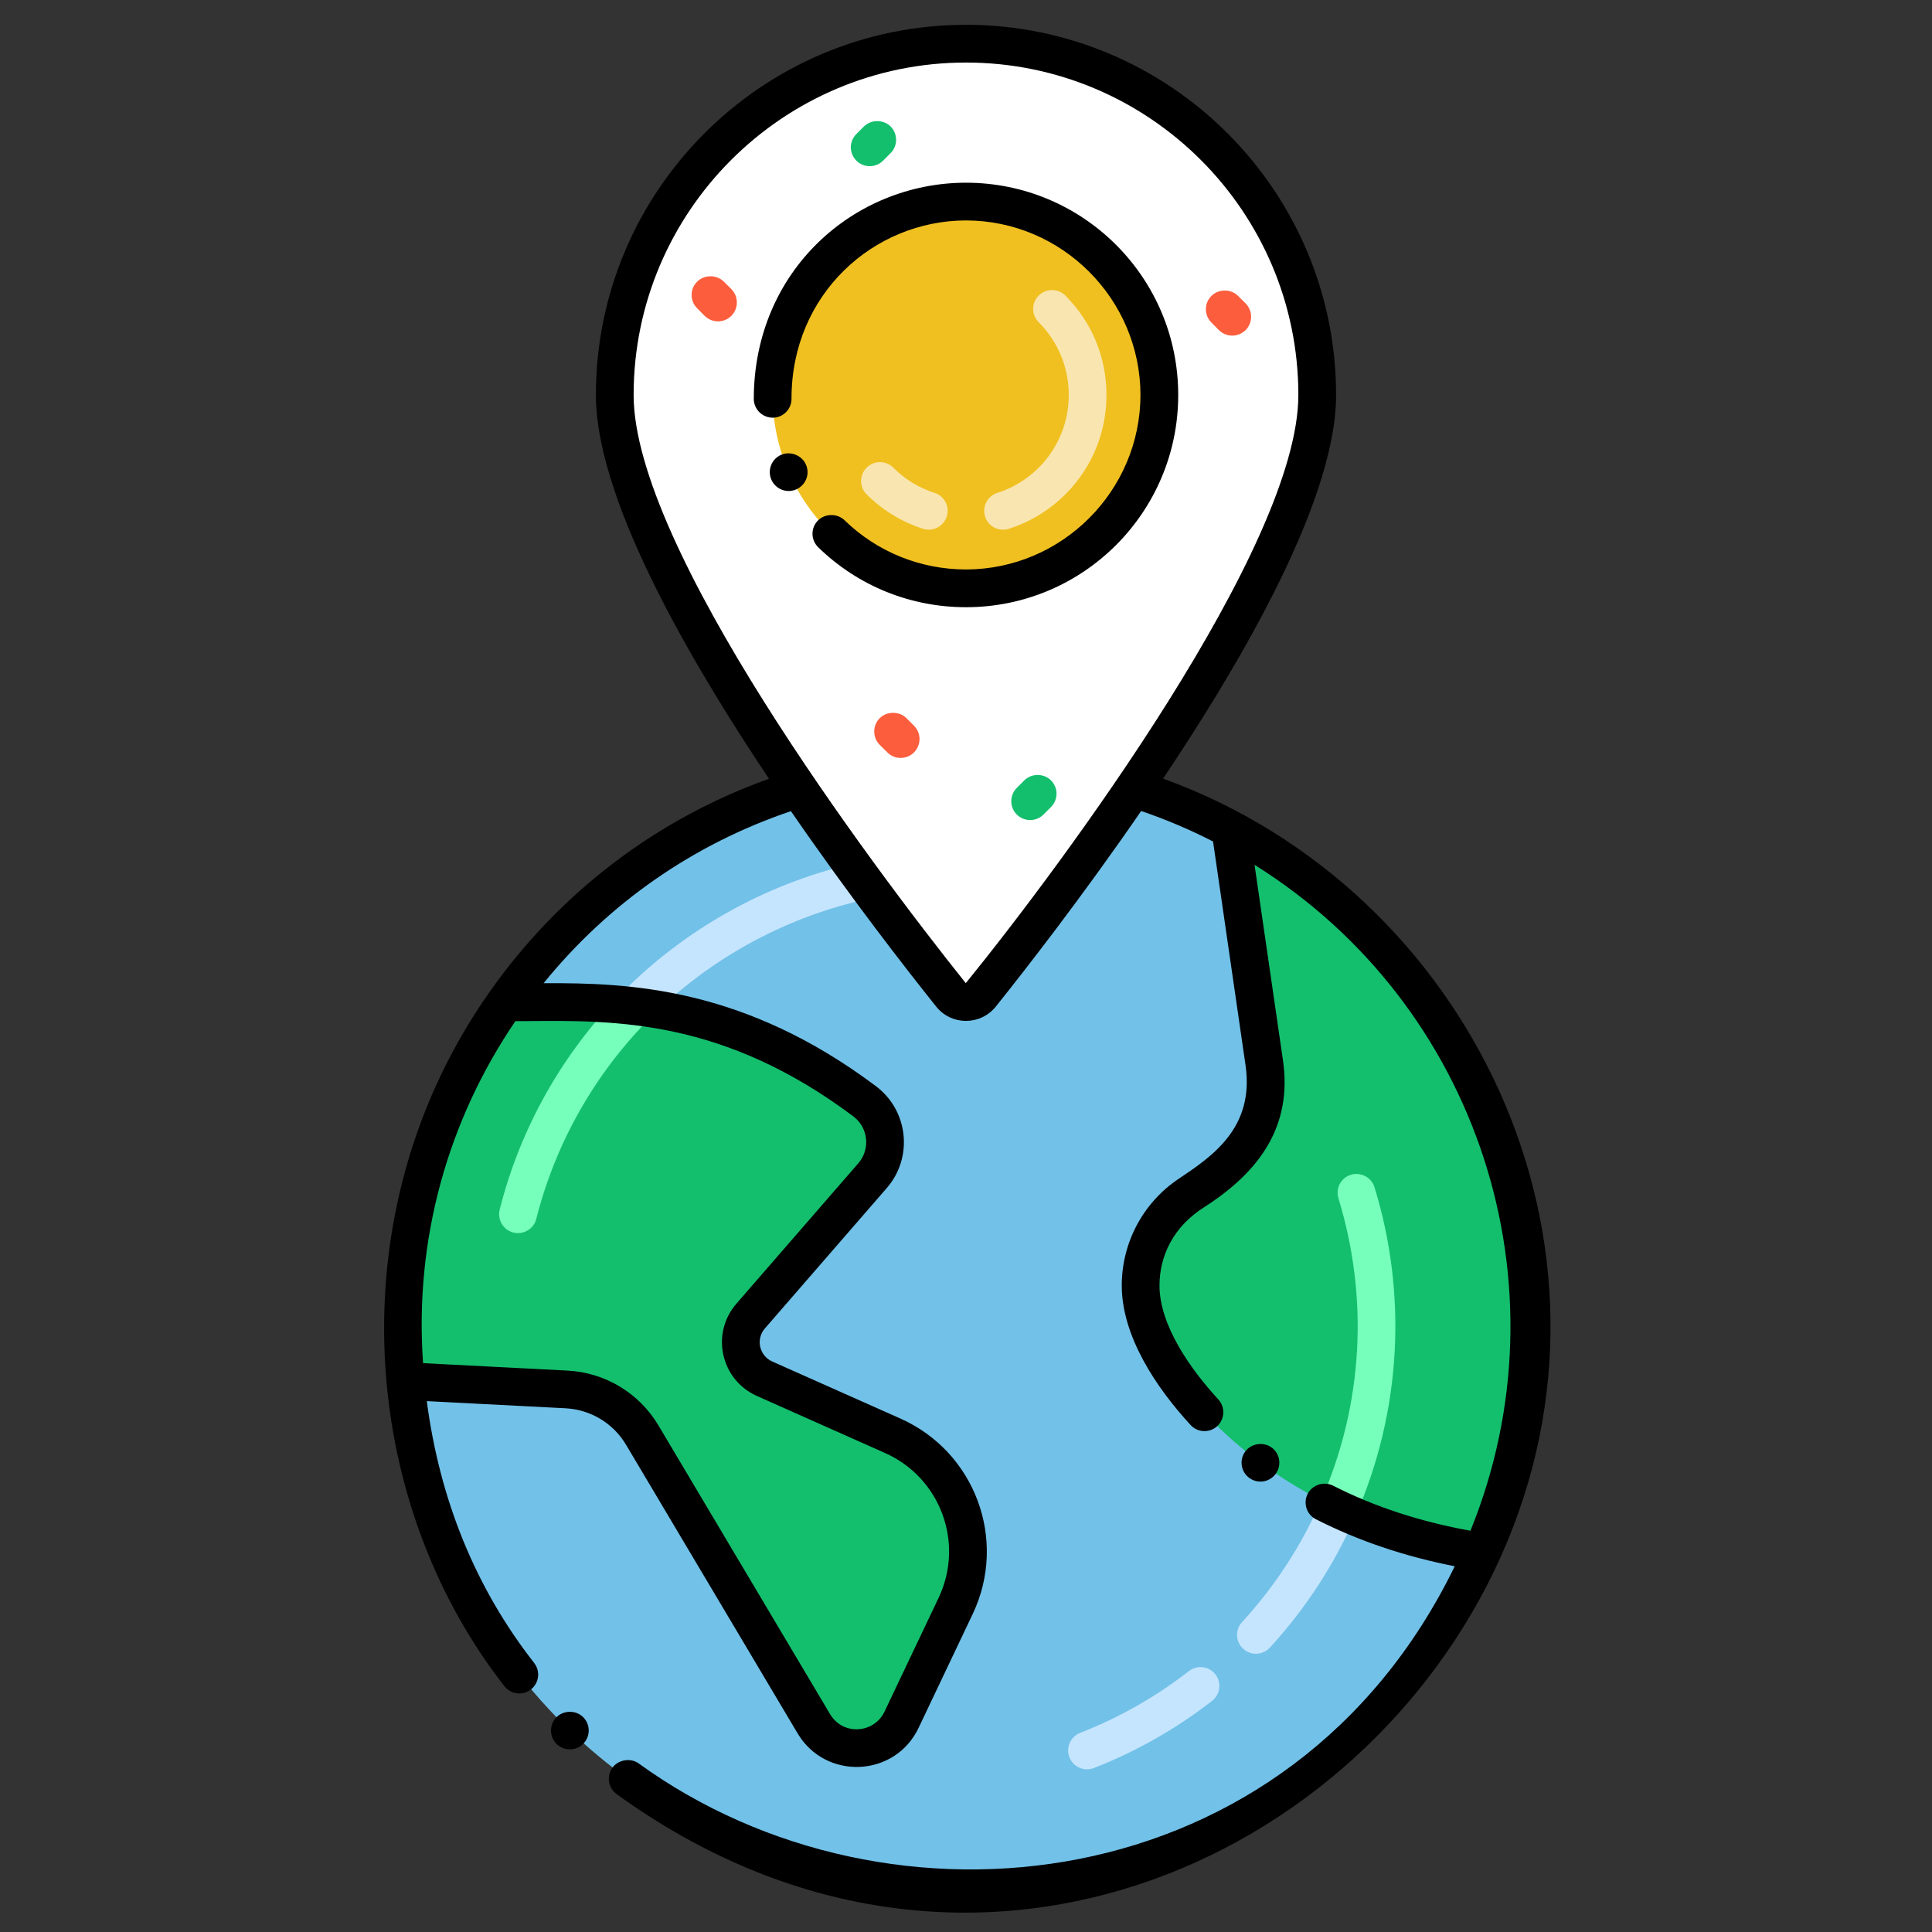 <svg id="Layer_1" enable-background="new 0 0 256 256" height="512" viewBox="0 0 256 256" width="512" xmlns="http://www.w3.org/2000/svg"><rect x="0" y="0" width="256" height="256" fill="#333333" stroke="none"/><g><path d="m196.4 205.64c-30.61 70.06-135.31 53.79-142.67-22.63v-.01c-1.71-16.93 2.5-34.97 13.23-50.18 9.9-14.04 23.69-23.6 38.84-28.3 2.36 3.46 4.72 6.81 7.01 9.97 1.1 1.52 2.19 2.99 3.25 4.41 3.8 5.13 7.27 9.58 9.96 12.94 1.02 1.25 2.94 1.25 3.96 0 5.03-6.28 12.68-16.25 20.24-27.35 4.37 1.37 8.66 3.15 12.8 5.37 34.57 18.37 48.93 60.26 33.38 95.78z" fill="#72c1e8"/><path d="m126.63 212.78-7.17 15.09c-2.25 4.76-8.93 5.07-11.62.53l-22.74-38.24c-2.11-3.57-5.89-5.84-10.04-6.06l-21.33-1.1c-1.71-16.93 2.5-34.97 13.23-50.18 12.17 0 28.21-1.45 47.6 13.1 3.15 2.36 3.63 6.89 1.06 9.86l-16.15 18.6c-2.34 2.68-1.41 6.85 1.83 8.3l16.98 7.56c8.63 3.84 12.4 14.02 8.35 22.54z" fill="#13bf6d"/><path d="m196.4 205.64h-.01c-29.316-4.477-45.17-24.513-45.25-35.182-.035-4.714 2.225-9.328 6.37-12.139 2.64-1.79 11.6-6.61 10-17.6l-4.49-30.86c34.57 18.371 48.93 60.261 33.38 95.781z" fill="#13bf6d"/><path d="m112.81 114.49c-11.44 2.7-22.09 8.66-30.41 17.08-.97.98-.96 2.56.02 3.53.49.49 1.12.73 1.76.73s1.29-.25 1.78-.75c8.17-8.27 18.78-13.95 30.1-16.18-1.06-1.42-2.15-2.89-3.25-4.41z" fill="#c5e5ff"/><path d="m174.54 52.34c0 14.994-15.91 39.807-24.32 52.15-7.56 11.1-15.21 21.07-20.24 27.35-1.02 1.25-2.94 1.25-3.96 0-2.69-3.36-6.16-7.81-9.96-12.94-1.06-1.42-2.15-2.89-3.25-4.41-2.29-3.16-4.65-6.51-7.01-9.97-8.403-12.326-24.34-37.232-24.34-52.18 0-25.66 20.78-46.55 46.54-46.55 25.72 0 46.54 20.86 46.54 46.55z" fill="#fff"/><path d="m68.02 163.319c-1.377-.365-2.132-1.731-1.81-3.04 2.73-10.819 8.33-20.75 16.19-28.71.94-.949 2.58-.96 3.53-.02.48.47.74 1.09.75 1.76 0 .67-.25 1.3-.72 1.771-7.23 7.33-12.38 16.47-14.9 26.43-.335 1.329-1.684 2.137-3.04 1.809z" fill="#76ffba"/><path d="m176.29 202.24c-1.231-.526-1.852-1.975-1.29-3.29 5.73-13.048 6.332-27.166 2.35-40.171-.402-1.354.351-2.732 1.66-3.119 1.31-.4 2.73.359 3.12 1.659 4.271 13.883 3.715 29.39-2.55 43.641-.531 1.208-1.944 1.868-3.29 1.28z" fill="#76ffba"/><path d="m141.706 232.855c-.503-1.286.132-2.735 1.418-3.238 5.189-2.029 10.04-4.785 14.415-8.191 1.089-.849 2.661-.651 3.508.437.848 1.09.652 2.661-.437 3.509-4.756 3.703-10.027 6.698-15.666 8.902-1.284.503-2.735-.131-3.238-1.419zm23.02-14.384c-1.017-.934-1.084-2.515-.15-3.532 4.337-4.722 7.846-10.101 10.428-15.987.555-1.267 2.029-1.842 3.294-1.285 1.264.555 1.84 2.029 1.285 3.293-2.804 6.393-6.614 12.233-11.325 17.362-.935 1.016-2.516 1.083-3.532.149z" fill="#c5e5ff"/><path d="m153.618 52.338c0 14.094-11.419 25.619-25.619 25.619-14.255 0-25.619-11.577-25.619-25.619 0-14.154 11.465-25.627 25.619-25.627s25.619 11.473 25.619 25.627z" fill="#f0c020"/><path d="m130.527 68.449c-.418-1.315.309-2.722 1.625-3.14 5.493-1.749 9.463-6.874 9.463-12.975 0-3.644-1.415-7.065-3.983-9.634-.977-.977-.977-2.559 0-3.535.976-.977 2.56-.977 3.535 0 3.513 3.513 5.448 8.189 5.448 13.169 0 8.435-5.536 15.381-12.948 17.738-1.302.42-2.718-.298-3.14-1.623zm-8.22 1.617c-2.802-.896-5.388-2.473-7.477-4.563-.977-.977-.977-2.559 0-3.535.976-.977 2.56-.977 3.535 0 1.55 1.55 3.389 2.672 5.464 3.336 1.315.42 2.041 1.827 1.62 3.142-.418 1.308-1.818 2.044-3.142 1.62z" fill="#f9e5af"/><g fill="#fc5d3d"><path d="m117.57 99.689-1-.989c-.97-.971-.97-2.561 0-3.54.95-.94 2.6-.94 3.54 0l1 1c.973.973.976 2.562 0 3.54-.97.969-2.57.981-3.54-.011z"/><path d="m161.51 43.74-.99-1c-.98-.971-.98-2.561 0-3.53.94-.95 2.59-.95 3.53 0l1 .99c.97.979.97 2.569 0 3.54-1.026 1.004-2.596.944-3.54 0z"/><path d="m93.37 41.85-.99-1c-.975-.954-.999-2.55 0-3.53.94-.949 2.59-.949 3.53 0l1 .99c.97.98.97 2.561 0 3.54-.934.934-2.503 1.015-3.54 0z"/></g><path d="m134.73 107.93c-.978-.977-.969-2.56 0-3.53l1-1c.94-.949 2.59-.949 3.53 0 .98.971.98 2.561 0 3.54l-.99.99c-.977.976-2.567.972-3.54 0z" fill="#13bf6d"/><path d="m113.48 21.29c-.955-.936-1.022-2.519 0-3.54l.99-.99c.95-.95 2.6-.95 3.54 0 .97.97.97 2.56 0 3.53l-1 1c-.962.962-2.548.983-3.53 0z" fill="#13bf6d"/><path d="m165.52 195.819c1.101.826 2.656.61 3.5-.5.845-1.141.578-2.703-.51-3.51h-.01c-1.07-.8-2.69-.56-3.49.51-.82 1.107-.603 2.677.51 3.5z"/><path d="m128 24.21c-14.831 0-28.12 11.652-28.12 28.689.028 1.285 1.066 2.45 2.55 2.45 1.38-.03 2.48-1.17 2.45-2.55 0-13.836 10.887-23.571 23.12-23.59 12.72.02 23.09 10.399 23.12 23.13-.03 12.72-10.4 23.09-23.12 23.12-6.05-.01-11.77-2.32-16.1-6.53-.96-.93-2.6-.9-3.53.05-.956.978-.957 2.554.05 3.54 5.26 5.12 12.22 7.94 19.58 7.94 15.533 0 28.12-12.59 28.12-28.12 0-15.58-12.621-28.129-28.12-28.129z"/><path d="m103.5 60.27c-1.22.519-1.858 1.985-1.29 3.29.552 1.256 2.019 1.848 3.29 1.29 1.261-.557 1.856-2.011 1.29-3.29-.53-1.23-2.05-1.831-3.29-1.29z"/><path d="m73.71 227.569c-.96.99-.93 2.57.06 3.53 0 0 0 .01.01.01.99.947 2.588.922 3.53-.08.961-1.002.927-2.574-.07-3.529-.96-.931-2.61-.891-3.53.069z"/><path d="m84.64 233.67c-1.08-.78-2.71-.51-3.49.56-.81 1.12-.56 2.69.56 3.5 46.121 33.349 98.894 9.207 117.155-31.472 18.631-41.503-4.137-88.394-44.748-103.089 8.333-12.471 22.922-35.821 22.922-50.832 0-27.046-22-49.05-49.04-49.05s-49.04 22.004-49.04 49.05c0 14.96 14.567 38.333 22.935 50.854-14.601 5.223-27.544 14.807-36.974 28.18-11.027 15.604-15.264 34.042-13.717 51.627 1.304 14.819 6.717 29.032 15.637 40.433.883 1.123 2.475 1.255 3.51.43 1.08-.85 1.28-2.409.44-3.489 0-.011 0-.011-.01-.021-7.72-9.874-12.499-21.532-14.229-34.695l18.379.947c3.332.174 6.332 1.982 8.026 4.839l22.733 38.239c3.702 6.24 12.914 5.845 16.032-.74l7.17-15.086c4.65-9.799.324-21.483-9.591-25.895l-16.978-7.557c-1.708-.765-2.21-2.959-.968-4.383l16.148-18.599c3.526-4.059 2.864-10.276-1.441-13.501-17.437-13.078-32.602-13.71-44.033-13.639 8.605-10.607 19.821-18.42 32.771-22.801 7.822 11.36 15.368 21.044 19.282 25.938 2.011 2.464 5.8 2.493 7.848-.019 3.871-4.833 11.384-14.464 19.28-25.938 3.285 1.122 6.475 2.472 9.526 4.04l4.294 29.579c1.247 8.391-4.46 12.183-8.93 15.17-4.67 3.17-7.46 8.439-7.46 14.09 0 6.707 4.555 13.529 9.12 18.479.897.993 2.481 1.109 3.53.15 1.013-.932 1.073-2.524.15-3.53-3.622-3.945-7.8-9.773-7.8-15.1 0-3.973 1.87-7.833 5.95-10.4 7.39-4.746 11.706-10.802 10.39-19.58l-3.748-25.765c29.651 18.511 41.811 55.724 28.611 88.235-6.6-1.182-12.724-3.181-18.203-5.971-1.21-.619-2.76-.109-3.37 1.091-.627 1.251-.126 2.747 1.1 3.359 5.585 2.849 11.758 4.929 18.391 6.226-21.668 44.562-74.983 50.153-108.12 26.136zm28.423-85.749c1.985 1.488 2.297 4.342.665 6.222l-16.145 18.595c-3.44 3.945-2.092 10.081 2.7 12.23l16.985 7.56c7.339 3.264 10.554 11.917 7.107 19.182l-7.171 15.087c-1.37 2.893-5.496 3.229-7.216.331l-22.733-38.239c-2.548-4.297-7.058-7.018-12.066-7.28l-19.133-.986c-1.165-16.513 3.347-32.253 12.232-45.313.573-.004 1.135-.006 1.724-.011 11.54-.103 25.898-.244 43.051 12.622zm14.908-17.646c-12.704-15.886-44.013-57.75-44.013-77.938 0-24.289 19.756-44.05 44.04-44.05s44.04 19.761 44.04 44.05c.001 20.107-31.359 62.287-44.067 77.938z"/></g></svg>